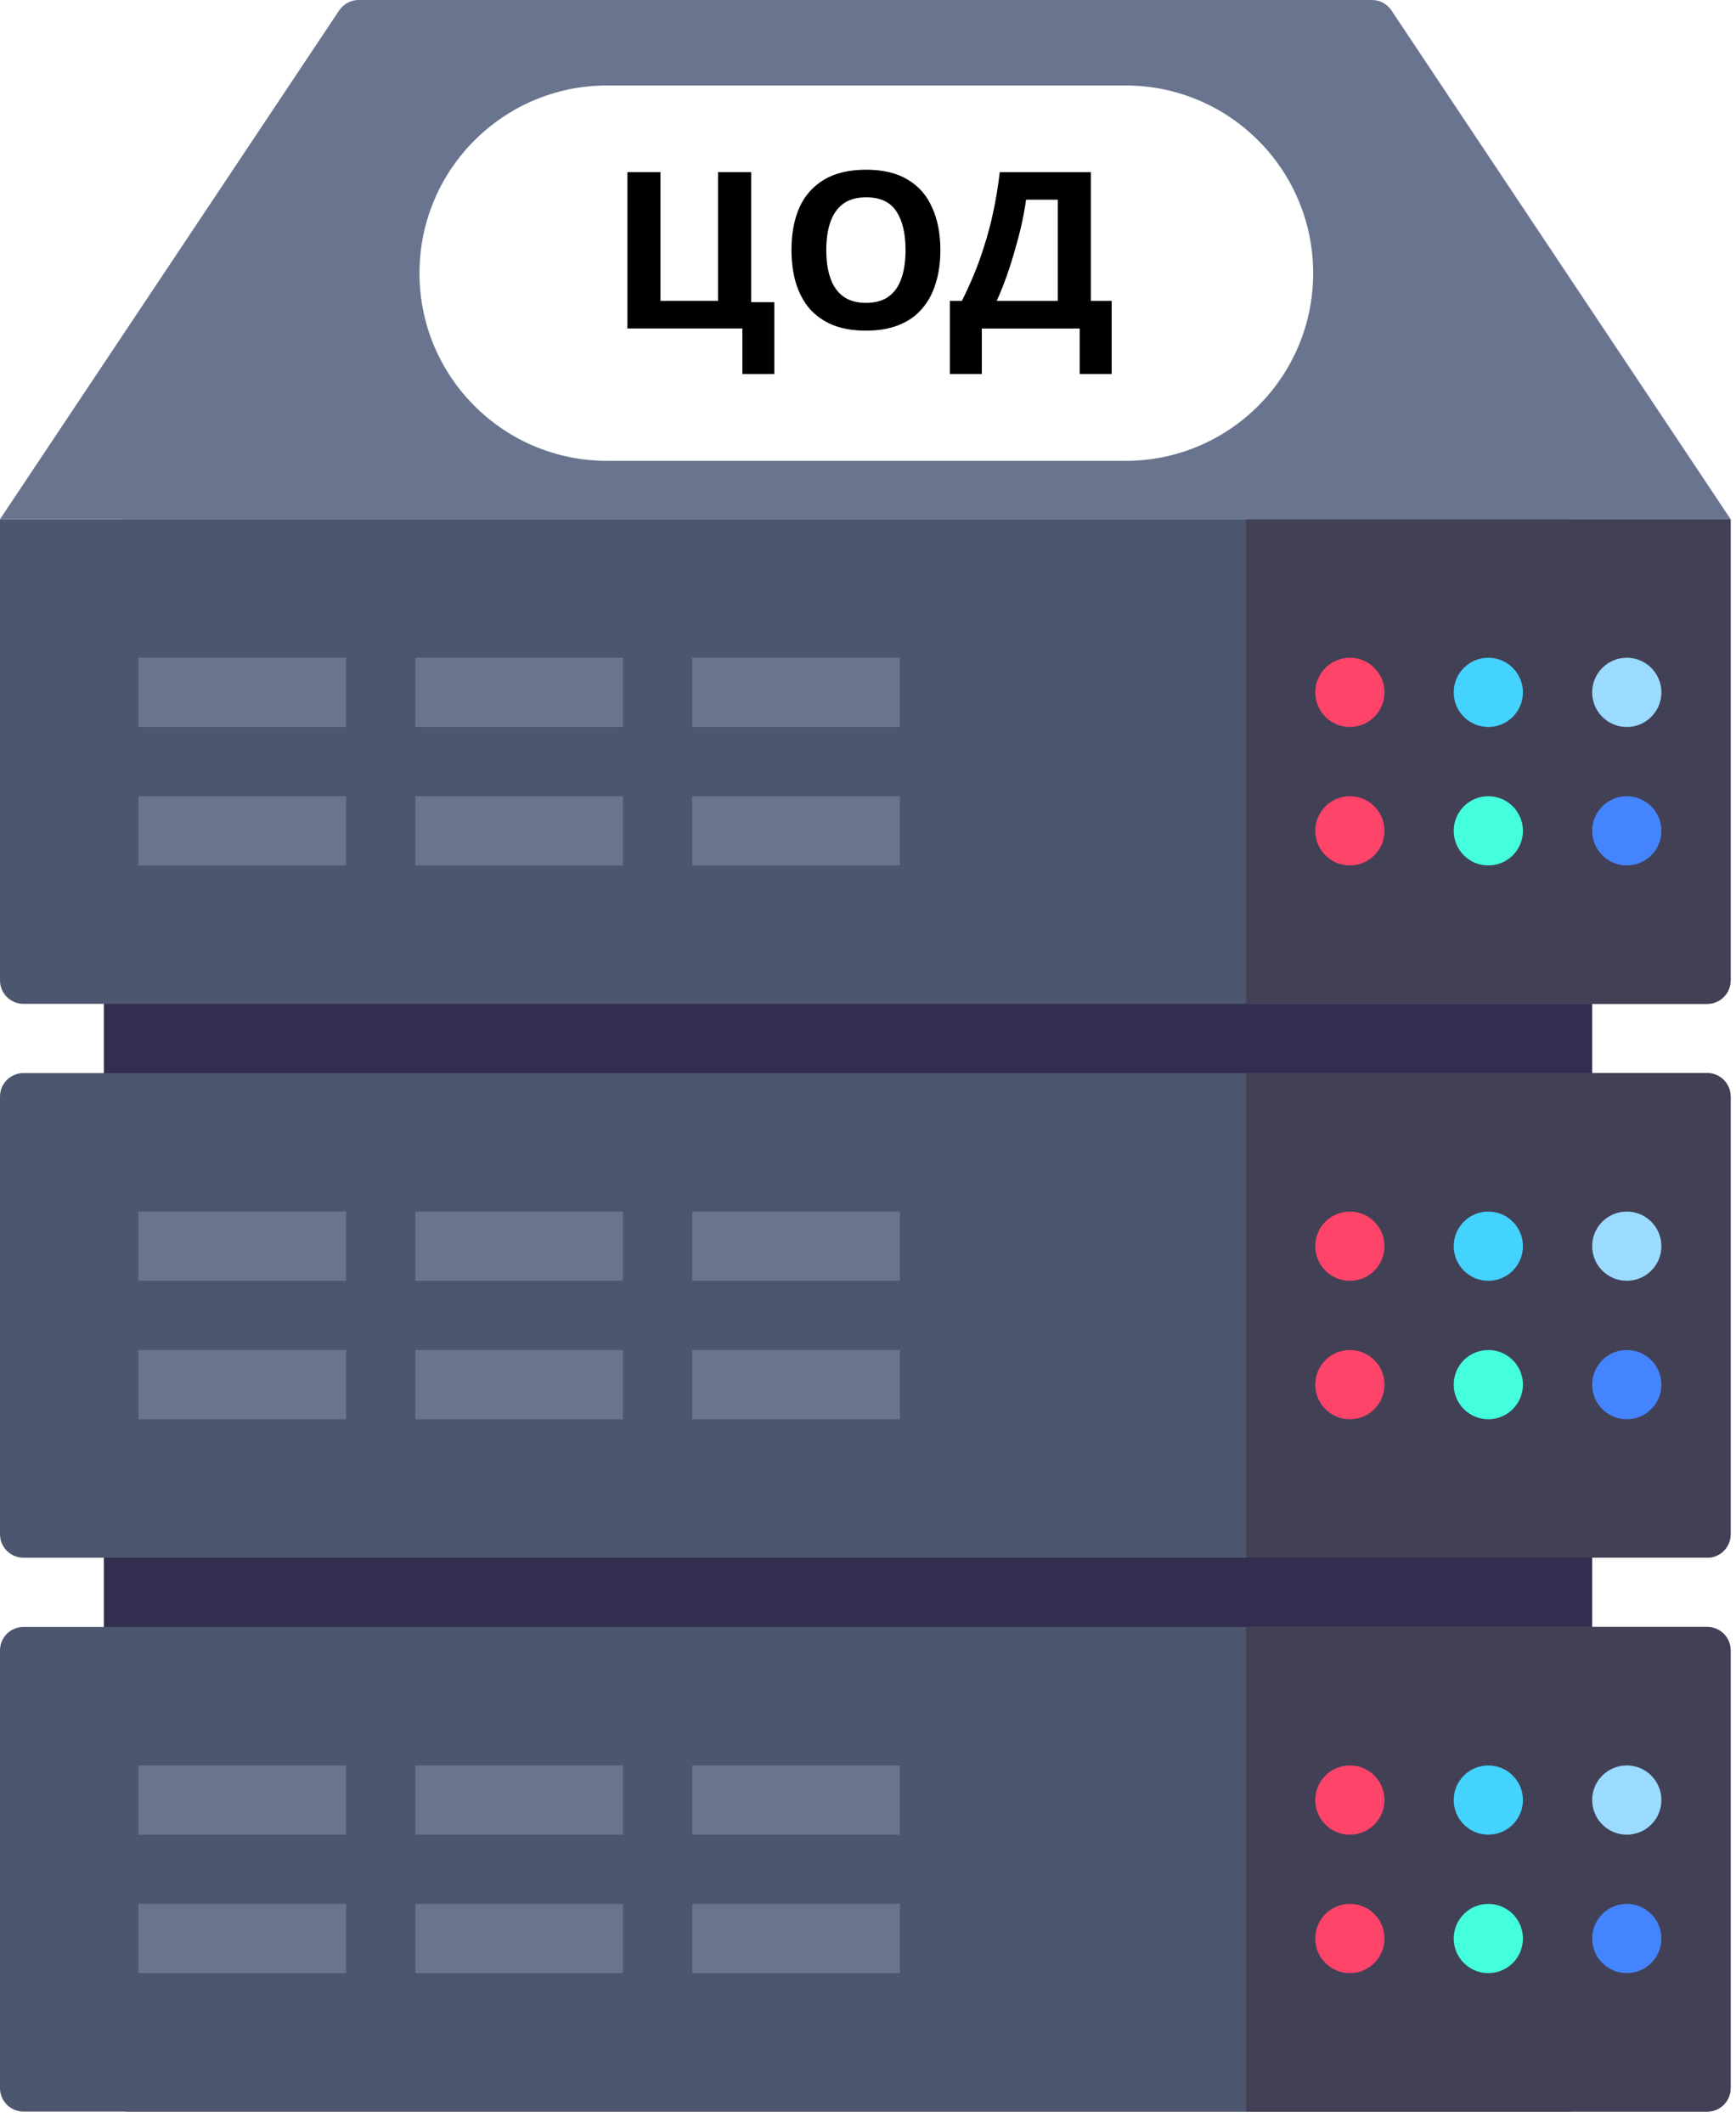 <svg width="148" height="181" viewBox="0 0 148 181" fill="none" xmlns="http://www.w3.org/2000/svg">
<path d="M8.852 46.262C8.852 45.157 9.747 44.262 10.852 44.262H133.737C134.841 44.262 135.737 45.157 135.737 46.262V177.999C135.737 179.104 134.841 179.999 133.737 179.999H10.852C9.747 179.999 8.852 179.104 8.852 177.999V46.262Z" fill="#322E4F"/>
<path d="M0 44.262H147.541V83.573C147.541 84.678 146.646 85.573 145.541 85.573H2C0.895 85.573 0 84.678 0 83.573V44.262Z" fill="#4C566F"/>
<path d="M11.803 56.07H29.508V61.972H11.803V56.07Z" fill="#69758F"/>
<path d="M35.41 56.07H53.115V61.972H35.41V56.07Z" fill="#69758F"/>
<path d="M59.016 56.07H76.721V61.972H59.016V56.07Z" fill="#69758F"/>
<path d="M11.803 67.873H29.508V73.775H11.803V67.873Z" fill="#69758F"/>
<path d="M35.41 67.873H53.115V73.775H35.41V67.873Z" fill="#69758F"/>
<path d="M59.016 67.873H76.721V73.775H59.016V67.873Z" fill="#69758F"/>
<path d="M0 44.262H147.541L118.627 0.89C118.256 0.334 117.631 -0.001 116.962 -0.001H30.579C29.91 -0.001 29.285 0.334 28.915 0.89L0 44.262Z" fill="#69758F"/>
<path d="M0 93.475C0 92.37 0.895 91.475 2 91.475H145.541C146.646 91.475 147.541 92.37 147.541 93.475V130.786C147.541 131.891 146.646 132.786 145.541 132.786H2C0.895 132.786 0 131.891 0 130.786V93.475Z" fill="#4C566F"/>
<path d="M11.803 103.279H29.508V109.181H11.803V103.279Z" fill="#69758F"/>
<path d="M35.41 103.279H53.115V109.181H35.41V103.279Z" fill="#69758F"/>
<path d="M59.016 103.279H76.721V109.181H59.016V103.279Z" fill="#69758F"/>
<path d="M11.803 115.082H29.508V120.984H11.803V115.082Z" fill="#69758F"/>
<path d="M35.41 115.082H53.115V120.984H35.41V115.082Z" fill="#69758F"/>
<path d="M59.016 115.082H76.721V120.984H59.016V115.082Z" fill="#69758F"/>
<path d="M0 140.689C0 139.585 0.895 138.689 2 138.689H145.541C146.646 138.689 147.541 139.585 147.541 140.689V178.001C147.541 179.106 146.646 180.001 145.541 180.001H2C0.895 180.001 0 179.105 0 178.001V140.689Z" fill="#4C566F"/>
<path d="M11.803 150.494H29.508V156.396H11.803V150.494Z" fill="#69758F"/>
<path d="M35.41 150.494H53.115V156.396H35.41V150.494Z" fill="#69758F"/>
<path d="M59.016 150.494H76.721V156.396H59.016V150.494Z" fill="#69758F"/>
<path d="M11.803 162.297H29.508V168.199H11.803V162.297Z" fill="#69758F"/>
<path d="M35.41 162.297H53.115V168.199H35.41V162.297Z" fill="#69758F"/>
<path d="M59.016 162.297H76.721V168.199H59.016V162.297Z" fill="#69758F"/>
<path d="M106.23 44.262H147.542V83.573C147.542 84.678 146.647 85.573 145.542 85.573H106.23V44.262Z" fill="#424055"/>
<path d="M118.032 59.021C118.032 60.651 116.711 61.972 115.082 61.972C113.452 61.972 112.131 60.651 112.131 59.021C112.131 57.391 113.452 56.07 115.082 56.07C116.711 56.07 118.032 57.391 118.032 59.021Z" fill="#FF446A"/>
<path d="M129.835 59.021C129.835 60.651 128.514 61.972 126.884 61.972C125.255 61.972 123.934 60.651 123.934 59.021C123.934 57.391 125.255 56.07 126.884 56.07C128.514 56.07 129.835 57.391 129.835 59.021Z" fill="#44D2FF"/>
<path d="M141.64 59.021C141.64 60.651 140.319 61.972 138.689 61.972C137.059 61.972 135.738 60.651 135.738 59.021C135.738 57.391 137.059 56.07 138.689 56.07C140.319 56.07 141.64 57.391 141.64 59.021Z" fill="#9ADBFF"/>
<path d="M118.032 70.824C118.032 72.454 116.711 73.775 115.082 73.775C113.452 73.775 112.131 72.454 112.131 70.824C112.131 69.194 113.452 67.873 115.082 67.873C116.711 67.873 118.032 69.194 118.032 70.824Z" fill="#FF446A"/>
<path d="M129.835 70.824C129.835 72.454 128.514 73.775 126.884 73.775C125.255 73.775 123.934 72.454 123.934 70.824C123.934 69.194 125.255 67.873 126.884 67.873C128.514 67.873 129.835 69.194 129.835 70.824Z" fill="#44FFDD"/>
<path d="M141.64 70.824C141.64 72.454 140.319 73.775 138.689 73.775C137.059 73.775 135.738 72.454 135.738 70.824C135.738 69.194 137.059 67.873 138.689 67.873C140.319 67.873 141.64 69.194 141.64 70.824Z" fill="#4484FF"/>
<path d="M106.23 91.475H145.542C146.647 91.475 147.542 92.37 147.542 93.475V130.786C147.542 131.891 146.647 132.786 145.542 132.786H106.23V91.475Z" fill="#424055"/>
<path d="M118.032 106.23C118.032 107.86 116.711 109.181 115.082 109.181C113.452 109.181 112.131 107.86 112.131 106.23C112.131 104.6 113.452 103.279 115.082 103.279C116.711 103.279 118.032 104.6 118.032 106.23Z" fill="#FF446A"/>
<path d="M129.835 106.23C129.835 107.86 128.514 109.181 126.884 109.181C125.255 109.181 123.934 107.86 123.934 106.23C123.934 104.6 125.255 103.279 126.884 103.279C128.514 103.279 129.835 104.6 129.835 106.23Z" fill="#44D2FF"/>
<path d="M141.64 106.23C141.64 107.86 140.319 109.181 138.689 109.181C137.059 109.181 135.738 107.86 135.738 106.23C135.738 104.6 137.059 103.279 138.689 103.279C140.319 103.279 141.64 104.6 141.64 106.23Z" fill="#9ADBFF"/>
<path d="M118.032 118.033C118.032 119.663 116.711 120.984 115.082 120.984C113.452 120.984 112.131 119.663 112.131 118.033C112.131 116.403 113.452 115.082 115.082 115.082C116.711 115.082 118.032 116.403 118.032 118.033Z" fill="#FF446A"/>
<path d="M129.835 118.033C129.835 119.663 128.514 120.984 126.884 120.984C125.255 120.984 123.934 119.663 123.934 118.033C123.934 116.403 125.255 115.082 126.884 115.082C128.514 115.082 129.835 116.403 129.835 118.033Z" fill="#44FFDD"/>
<path d="M141.64 118.033C141.64 119.663 140.319 120.984 138.689 120.984C137.059 120.984 135.738 119.663 135.738 118.033C135.738 116.403 137.059 115.082 138.689 115.082C140.319 115.082 141.64 116.403 141.64 118.033Z" fill="#4484FF"/>
<path d="M106.23 138.689H145.542C146.647 138.689 147.542 139.585 147.542 140.689V178.001C147.542 179.106 146.647 180.001 145.542 180.001H106.23V138.689Z" fill="#424055"/>
<path d="M118.032 153.445C118.032 155.075 116.711 156.396 115.082 156.396C113.452 156.396 112.131 155.075 112.131 153.445C112.131 151.815 113.452 150.494 115.082 150.494C116.711 150.494 118.032 151.815 118.032 153.445Z" fill="#FF446A"/>
<path d="M129.835 153.445C129.835 155.075 128.514 156.396 126.884 156.396C125.255 156.396 123.934 155.075 123.934 153.445C123.934 151.815 125.255 150.494 126.884 150.494C128.514 150.494 129.835 151.815 129.835 153.445Z" fill="#44D2FF"/>
<path d="M141.64 153.445C141.64 155.075 140.319 156.396 138.689 156.396C137.059 156.396 135.738 155.075 135.738 153.445C135.738 151.815 137.059 150.494 138.689 150.494C140.319 150.494 141.64 151.815 141.64 153.445Z" fill="#9ADBFF"/>
<path d="M118.032 165.248C118.032 166.877 116.711 168.199 115.082 168.199C113.452 168.199 112.131 166.877 112.131 165.248C112.131 163.618 113.452 162.297 115.082 162.297C116.711 162.297 118.032 163.618 118.032 165.248Z" fill="#FF446A"/>
<path d="M129.835 165.248C129.835 166.877 128.514 168.199 126.884 168.199C125.255 168.199 123.934 166.877 123.934 165.248C123.934 163.618 125.255 162.297 126.884 162.297C128.514 162.297 129.835 163.618 129.835 165.248Z" fill="#44FFDD"/>
<path d="M141.64 165.248C141.64 166.877 140.319 168.199 138.689 168.199C137.059 168.199 135.738 166.877 135.738 165.248C135.738 163.618 137.059 162.297 138.689 162.297C140.319 162.297 141.64 163.618 141.64 165.248Z" fill="#4484FF"/>
<g filter="url(#filter0_d_553_557)">
<path d="M35.762 21C35.762 12.163 42.925 5 51.762 5H95.952C104.789 5 111.952 12.163 111.952 21V21C111.952 29.837 104.789 37 95.952 37H51.762C42.925 37 35.762 29.837 35.762 21V21Z" fill="white"/>
</g>
<path d="M66.016 25.76V31.883H63.29V28H53.49V14.672H56.309V25.648H61.218V14.672H64.037V25.76H66.016Z" fill="black"/>
<path d="M80.17 21.317C80.17 22.35 80.039 23.29 79.778 24.136C79.529 24.97 79.143 25.692 78.62 26.302C78.11 26.911 77.451 27.378 76.642 27.701C75.845 28.025 74.906 28.187 73.823 28.187C72.74 28.187 71.794 28.025 70.986 27.701C70.189 27.366 69.53 26.899 69.007 26.302C68.497 25.692 68.111 24.964 67.85 24.117C67.601 23.271 67.476 22.332 67.476 21.299C67.476 19.918 67.7 18.717 68.148 17.696C68.609 16.676 69.306 15.886 70.239 15.325C71.185 14.753 72.386 14.467 73.842 14.467C75.285 14.467 76.474 14.753 77.407 15.325C78.34 15.886 79.031 16.682 79.479 17.715C79.939 18.735 80.17 19.936 80.17 21.317ZM70.444 21.317C70.444 22.251 70.562 23.053 70.799 23.726C71.035 24.398 71.403 24.914 71.9 25.275C72.398 25.636 73.039 25.816 73.823 25.816C74.632 25.816 75.279 25.636 75.764 25.275C76.262 24.914 76.623 24.398 76.847 23.726C77.083 23.053 77.202 22.251 77.202 21.317C77.202 19.911 76.94 18.81 76.418 18.014C75.895 17.217 75.036 16.819 73.842 16.819C73.045 16.819 72.398 16.999 71.9 17.36C71.403 17.721 71.035 18.238 70.799 18.91C70.562 19.581 70.444 20.384 70.444 21.317Z" fill="black"/>
<path d="M93 14.672V25.648H94.774V31.883H92.048V28H83.704V31.883H80.979V25.648H82.006C82.354 24.951 82.69 24.217 83.014 23.445C83.337 22.674 83.636 21.846 83.91 20.963C84.196 20.079 84.451 19.121 84.675 18.088C84.899 17.043 85.086 15.904 85.235 14.672H93ZM87.475 17.024C87.388 17.671 87.263 18.362 87.102 19.096C86.94 19.818 86.747 20.558 86.523 21.317C86.311 22.077 86.075 22.823 85.814 23.558C85.552 24.292 85.272 24.989 84.974 25.648H90.182V17.024H87.475Z" fill="black"/>
<defs>
<filter id="filter0_d_553_557" x="34.238" y="5" width="79.239" height="35.809" filterUnits="userSpaceOnUse" color-interpolation-filters="sRGB">
<feFlood flood-opacity="0" result="BackgroundImageFix"/>
<feColorMatrix in="SourceAlpha" type="matrix" values="0 0 0 0 0 0 0 0 0 0 0 0 0 0 0 0 0 0 127 0" result="hardAlpha"/>
<feOffset dy="2.286"/>
<feGaussianBlur stdDeviation="0.762"/>
<feComposite in2="hardAlpha" operator="out"/>
<feColorMatrix type="matrix" values="0 0 0 0 0 0 0 0 0 0 0 0 0 0 0 0 0 0 0.25 0"/>
<feBlend mode="normal" in2="BackgroundImageFix" result="effect1_dropShadow_553_557"/>
<feBlend mode="normal" in="SourceGraphic" in2="effect1_dropShadow_553_557" result="shape"/>
</filter>
</defs>
</svg>
